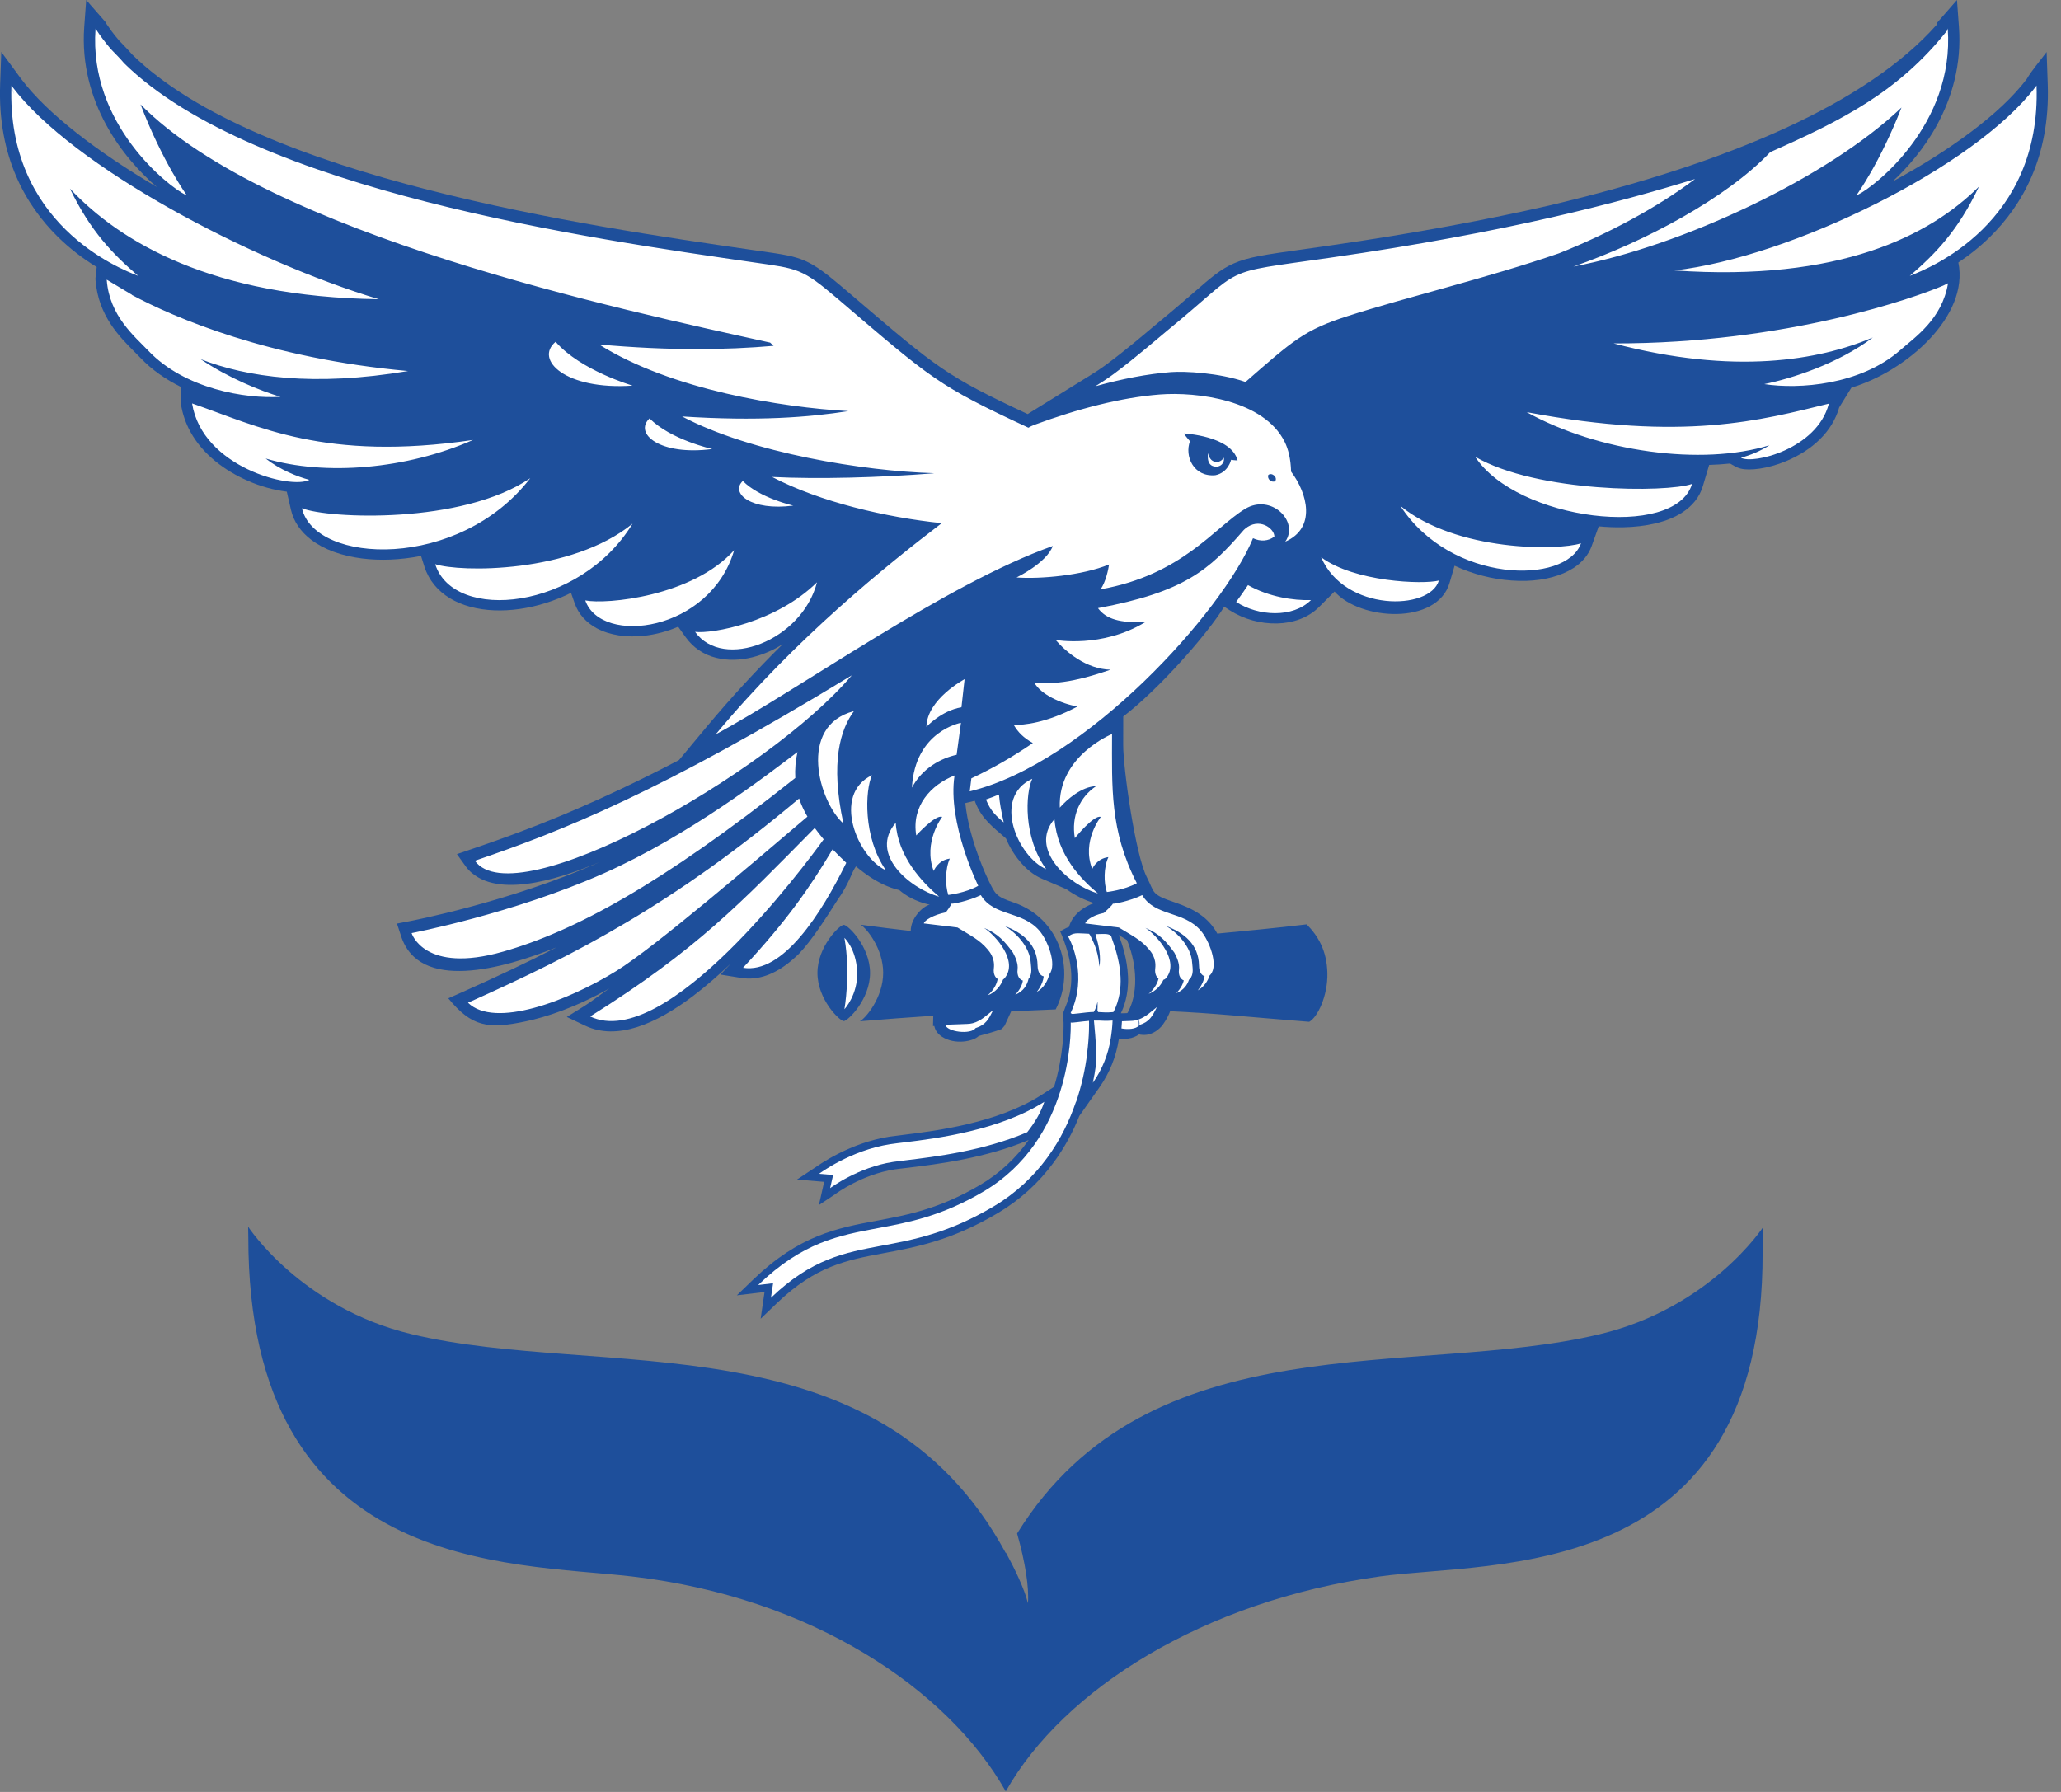 <svg width="46" height="40" viewBox="0 0 46 40" fill="none" xmlns="http://www.w3.org/2000/svg">
<rect x="0" y="0" width="46" height="40" fill="#808080" stroke="none"/>
<g clip-path="url(#clip0_2_11)">
<path fill-rule="evenodd" clip-rule="evenodd" d="M5.538 27.383C5.538 27.383 6.711 29.189 9.191 29.783C13.428 30.797 19.583 29.376 22.448 34.667L22.452 34.659C22.651 35.026 22.86 35.456 22.943 35.787C22.97 35.435 22.884 34.874 22.701 34.231C25.662 29.456 31.589 30.769 35.705 29.783C38.185 29.189 39.358 27.383 39.358 27.383C39.356 27.579 39.34 27.771 39.34 27.957C39.362 35.384 33.318 34.839 30.796 35.19C26.852 35.739 23.736 37.714 22.453 39.979L22.448 39.989L22.443 39.979C21.16 37.714 18.124 35.655 14.101 35.19C11.362 34.874 5.538 35.125 5.542 27.615C5.542 27.539 5.538 27.461 5.538 27.383Z" fill="#1E4F9B"/>
<path d="M24.658 22.957L24.614 22.955L24.631 23.164L24.633 23.151C24.642 23.095 24.651 23.027 24.658 22.957ZM24.145 23.006L24.146 22.977L24.078 22.985C24.062 23.475 23.98 23.96 23.833 24.427C23.581 25.224 23.073 26.136 22.055 26.739C21.643 26.987 21.202 27.184 20.743 27.326C20.346 27.45 19.986 27.517 19.641 27.581C19.204 27.663 18.792 27.74 18.375 27.91C18.045 28.047 17.737 28.228 17.459 28.45L17.466 28.45L17.453 28.536C17.744 28.298 18.07 28.105 18.418 27.962C18.833 27.794 19.233 27.719 19.656 27.64L19.673 27.637C20.367 27.507 21.124 27.363 22.093 26.788C22.587 26.495 22.963 26.13 23.247 25.742C23.512 25.375 23.719 24.971 23.862 24.542L23.876 24.501L23.882 24.496C23.936 24.336 23.977 24.181 24.01 24.037C24.041 23.904 24.064 23.78 24.081 23.669L24.103 23.501C24.13 23.299 24.14 23.129 24.145 23.006ZM24.699 21.67L24.676 21.746V22.295C24.676 22.295 24.68 22.339 24.68 22.415L24.736 22.415C24.781 22.309 24.849 22.099 24.836 21.81C24.822 21.589 24.78 21.37 24.709 21.16C24.717 21.203 24.722 21.247 24.726 21.29C24.738 21.426 24.731 21.557 24.699 21.67ZM24.209 21.008C24.166 21.006 24.124 21.004 24.084 21.003C24.154 21.174 24.237 21.448 24.247 21.769C24.254 21.99 24.226 22.212 24.161 22.424C24.205 22.419 24.251 22.415 24.298 22.411C24.309 22.378 24.317 22.343 24.326 22.304C24.328 22.302 24.378 22.095 24.382 22.078L24.364 21.629C24.361 21.509 24.344 21.39 24.313 21.274C24.286 21.183 24.251 21.094 24.209 21.008ZM19.908 25.709C19.472 25.775 19.086 25.938 18.813 26.081L18.795 26.161C19.065 26.014 19.466 25.835 19.92 25.767L20.044 25.75L20.045 25.75L20.224 25.728C20.53 25.691 20.955 25.64 21.425 25.546C21.877 25.456 22.368 25.327 22.829 25.133C22.861 25.091 22.892 25.048 22.922 25.004C22.526 25.188 22.098 25.321 21.69 25.419C21.109 25.558 20.573 25.625 20.214 25.669L20.056 25.688L19.908 25.709ZM24.968 20.872C24.969 20.884 24.976 20.883 24.987 20.916C25.043 21.074 25.159 21.405 25.176 21.795C25.196 22.209 25.072 22.508 25.017 22.618V22.619C25.069 22.619 25.132 22.618 25.158 22.615L25.171 22.602C25.453 22.083 25.328 21.399 25.153 20.983C25.084 20.939 25.019 20.904 24.968 20.872ZM18.857 20.935C18.857 20.935 19.145 21.228 19.14 21.688C19.136 22.149 18.964 22.449 18.857 22.528C18.985 22.117 19.009 21.341 18.857 20.935ZM18.832 20.645C18.924 20.645 19.419 21.127 19.419 21.72C19.419 22.312 18.92 22.793 18.832 22.793C18.744 22.793 18.245 22.312 18.245 21.719C18.245 21.127 18.74 20.645 18.832 20.645ZM18.197 26.06H18.197C18.279 26.001 18.978 25.506 19.857 25.372C19.963 25.357 20.069 25.344 20.175 25.331C20.529 25.288 21.057 25.221 21.611 25.089C22.162 24.957 22.746 24.759 23.227 24.453L23.527 24.26C23.742 23.548 23.741 22.952 23.738 22.828C23.737 22.774 23.724 22.646 23.733 22.6L23.773 22.494C24.023 21.913 23.903 21.346 23.662 20.788C23.732 20.755 23.784 20.716 23.86 20.691C23.925 20.433 24.175 20.243 24.42 20.159C24.198 20.09 23.988 19.984 23.8 19.848L23.252 19.613C22.891 19.458 22.597 19.069 22.452 18.715C22.17 18.468 21.919 18.29 21.772 17.918L21.756 17.875L21.545 17.927C21.631 18.774 22.058 19.641 22.059 19.644C22.214 19.96 22.224 20.011 22.62 20.144C23.648 20.491 24.017 21.648 23.562 22.532L22.569 22.575L22.423 22.894C22.402 22.921 22.379 22.947 22.354 22.971C22.215 23.026 21.943 23.1 21.845 23.125C21.729 23.246 21.309 23.332 21.02 23.139C20.932 23.08 20.872 23.002 20.853 22.902L20.824 22.904L20.83 22.674C20.283 22.71 19.737 22.752 19.191 22.797C19.309 22.74 19.712 22.277 19.712 21.714C19.712 21.181 19.353 20.737 19.213 20.643C19.601 20.695 19.971 20.741 20.327 20.782C20.325 20.505 20.586 20.233 20.75 20.195C20.758 20.193 20.384 20.138 20.072 19.869C19.556 19.752 19.134 19.356 19.104 19.339C19 19.485 18.953 19.727 18.692 20.09C18.422 20.517 18.106 21.005 17.832 21.29C17.785 21.337 17.736 21.381 17.686 21.424C17.662 21.443 17.643 21.459 17.627 21.473C17.29 21.745 16.926 21.891 16.544 21.83L16.081 21.755L16.311 21.509C16.039 21.768 15.759 22.013 15.477 22.227C14.634 22.866 13.769 23.231 13.064 22.897L12.651 22.701L13.039 22.459C13.237 22.335 13.421 22.182 13.601 22.064C12.833 22.497 12.181 22.704 11.744 22.797C10.886 22.981 10.527 22.919 10.006 22.285L10.342 22.136C11.052 21.819 11.738 21.499 12.422 21.147C11.213 21.63 9.349 22.149 8.949 20.887L8.86 20.617L9.14 20.563C9.147 20.563 11.373 20.137 13.374 19.247C12.687 19.534 11.229 20.082 10.532 19.486L10.532 19.487C10.48 19.444 10.435 19.395 10.395 19.34L10.198 19.066L10.518 18.957C11.488 18.627 12.512 18.248 13.825 17.628C14.272 17.416 14.716 17.196 15.155 16.966L15.781 16.213C16.314 15.575 16.877 14.963 17.47 14.379C17.263 14.512 17.035 14.61 16.797 14.671C16.517 14.741 16.236 14.749 15.981 14.683C15.71 14.617 15.472 14.457 15.309 14.231L15.136 13.99C14.895 14.094 14.64 14.162 14.38 14.192C13.983 14.236 13.606 14.179 13.319 14.025C13.088 13.9 12.913 13.713 12.826 13.466L12.745 13.234C12.562 13.325 12.375 13.399 12.189 13.458C11.792 13.584 11.394 13.639 11.032 13.624C10.656 13.609 10.313 13.519 10.041 13.354C9.771 13.19 9.571 12.955 9.473 12.649L9.397 12.409C8.935 12.501 8.483 12.517 8.08 12.466C7.625 12.409 7.229 12.265 6.946 12.049C6.715 11.873 6.556 11.648 6.494 11.381L6.401 10.975C6.1 10.936 5.807 10.854 5.529 10.731C5.035 10.515 4.537 10.159 4.253 9.645C4.146 9.452 4.074 9.243 4.039 9.026L4.035 9.002V8.636C3.704 8.472 3.392 8.259 3.131 7.985C3.091 7.943 3.051 7.903 3.009 7.861C2.664 7.516 2.196 7.047 2.132 6.257V6.253C2.13 6.234 2.13 6.215 2.132 6.197L2.158 5.96C1.843 5.769 1.552 5.543 1.29 5.286C0.582 4.589 -0.054 3.509 0.003 1.882L0.029 1.16C0.176 1.361 0.327 1.561 0.472 1.762C1.063 2.547 2.186 3.398 3.501 4.175C3.144 3.869 2.697 3.393 2.364 2.777C2.041 2.179 1.819 1.445 1.88 0.6L1.924 0L2.369 0.509L2.372 0.528C2.411 0.586 2.452 0.644 2.496 0.703L2.496 0.704C2.547 0.771 2.602 0.84 2.662 0.91L2.715 0.964C2.799 1.051 2.881 1.136 2.952 1.219C5.772 3.983 13.135 5.05 16.766 5.576L16.998 5.609C17.917 5.741 18.039 5.759 18.862 6.462L19.086 6.653C20.916 8.217 21.129 8.399 22.936 9.243L24.314 8.39C24.378 8.35 24.446 8.307 24.512 8.264C24.575 8.222 24.642 8.174 24.712 8.123C25.097 7.837 25.498 7.498 25.733 7.3C25.793 7.249 25.841 7.208 25.898 7.162C26.197 6.917 26.45 6.698 26.653 6.522C27.033 6.192 27.239 6.014 27.528 5.884C27.858 5.737 28.243 5.683 29.081 5.566L29.645 5.486C31.624 5.202 33.239 4.893 34.566 4.59C38.641 3.627 41.685 2.288 43.226 0.552L43.231 0.512L43.678 0L43.722 0.601C43.784 1.445 43.562 2.179 43.239 2.778C42.948 3.316 42.569 3.747 42.24 4.052C43.532 3.353 44.655 2.533 45.236 1.763C45.336 1.586 45.551 1.335 45.679 1.161L45.704 1.882C45.761 3.509 45.125 4.589 44.418 5.285C44.201 5.499 43.963 5.691 43.709 5.859C43.953 7.062 42.544 8.287 41.322 8.653L41.05 9.094C40.896 9.635 40.452 10.05 39.855 10.297C39.455 10.464 39.049 10.512 38.846 10.459C38.758 10.437 38.692 10.391 38.614 10.347C38.459 10.363 38.303 10.373 38.147 10.378L38.006 10.852C37.932 11.101 37.769 11.296 37.543 11.442C37.213 11.655 36.741 11.76 36.218 11.77C36.044 11.773 35.865 11.766 35.682 11.749L35.524 12.191C35.452 12.392 35.308 12.558 35.112 12.684V12.683C34.846 12.854 34.476 12.953 34.064 12.966C33.628 12.976 33.194 12.905 32.784 12.758C32.676 12.72 32.569 12.676 32.465 12.628L32.354 13.008C32.078 13.959 30.359 13.853 29.786 13.204L29.438 13.552C29.194 13.794 28.855 13.909 28.503 13.917C28.131 13.925 27.766 13.824 27.453 13.627L27.323 13.543C26.953 14.149 25.875 15.377 25.07 15.994L25.069 16.632C25.068 17.149 25.34 19.081 25.597 19.582C25.778 19.935 25.682 19.962 26.222 20.144C26.645 20.287 26.973 20.477 27.169 20.84C27.763 20.784 28.492 20.715 29.164 20.634C29.425 20.899 29.615 21.225 29.626 21.725C29.637 22.225 29.409 22.706 29.221 22.809C27.802 22.697 27.088 22.616 26.117 22.573C26.088 22.653 26.037 22.756 25.948 22.881L25.948 22.881C25.925 22.909 25.902 22.934 25.877 22.957C25.766 23.059 25.63 23.114 25.492 23.1L25.449 23.096L25.429 23.086C25.357 23.138 25.274 23.171 25.186 23.183C25.116 23.191 25.044 23.192 24.973 23.186L24.97 23.205C24.911 23.587 24.765 23.951 24.542 24.267L24.09 24.91C23.945 25.276 23.755 25.622 23.523 25.941C23.187 26.402 22.759 26.79 22.267 27.081C21.238 27.691 20.446 27.839 19.718 27.975L19.701 27.978C19.303 28.052 18.927 28.124 18.546 28.278C18.164 28.433 17.771 28.675 17.336 29.093L16.977 29.438L17.064 28.841L16.446 28.915L16.812 28.562C17.327 28.068 17.792 27.781 18.245 27.596C18.696 27.412 19.125 27.331 19.579 27.247C19.914 27.184 20.265 27.119 20.643 27.001C21.018 26.885 21.425 26.717 21.881 26.447C22.308 26.194 22.675 25.854 22.959 25.448C22.474 25.652 21.961 25.787 21.492 25.881C21.013 25.976 20.577 26.029 20.264 26.067L20.085 26.088L19.97 26.103C19.231 26.216 18.651 26.649 18.64 26.657L18.633 26.663L18.277 26.9L18.395 26.381L17.787 26.331L18.196 26.06L18.197 26.06Z" fill="#1E4F9B"/>
<path fill-rule="evenodd" clip-rule="evenodd" d="M37.765 10.802C37.39 12.059 33.849 11.617 32.925 10.196C34.304 10.999 37.203 11 37.765 10.802ZM35.287 12.127C34.953 13.059 32.383 13.03 31.256 11.293C32.507 12.317 34.786 12.294 35.287 12.127ZM32.114 12.959C31.916 13.636 30.01 13.661 29.487 12.439C30.231 12.992 31.758 13.05 32.114 12.959ZM29.26 13.395C28.854 13.8 28.084 13.757 27.59 13.437C27.698 13.291 27.762 13.199 27.854 13.061C28.317 13.323 28.869 13.409 29.26 13.395ZM34.797 5.654C33.2 6.205 31.432 6.621 30.078 7.056C29.114 7.365 28.866 7.595 27.799 8.526C27.214 8.322 26.444 8.282 26.134 8.306C25.604 8.347 25.034 8.459 24.448 8.622C24.576 8.542 24.723 8.448 24.863 8.344C25.363 7.972 25.898 7.506 26.058 7.375C27.849 5.91 27.142 6.119 29.681 5.754C33.653 5.183 36.169 4.512 37.832 3.996C36.984 4.638 35.872 5.226 34.797 5.654ZM5.929 10.235C6.247 10.486 6.643 10.643 6.904 10.711C6.505 10.93 4.517 10.436 4.287 9.006H4.288C5.752 9.511 7.247 10.307 10.557 9.821C9.079 10.473 7.258 10.629 5.929 10.235H5.929ZM6.739 11.345C7.028 12.605 10.249 12.738 11.835 10.674C10.315 11.71 7.327 11.58 6.739 11.345ZM9.713 12.593C10.129 13.9 12.938 13.621 14.118 11.69C12.75 12.806 10.259 12.776 9.713 12.593ZM13.063 13.403C13.42 14.42 15.852 14.105 16.386 12.281C15.454 13.317 13.533 13.497 13.063 13.403ZM15.514 14.105C16.141 14.978 17.899 14.301 18.235 12.998C17.322 13.898 15.899 14.151 15.514 14.105ZM16.579 10.736C16.291 11.007 16.764 11.411 17.705 11.286C17.705 11.286 16.958 11.119 16.579 10.736ZM14.498 9.339C14.139 9.676 14.728 10.178 15.897 10.023C15.897 10.023 14.968 9.816 14.498 9.339ZM12.401 7.63C11.92 8.029 12.625 8.712 14.119 8.608C14.119 8.608 12.96 8.272 12.401 7.63H12.401ZM39.493 9.939C39.297 10.064 39.082 10.158 38.857 10.217C39.121 10.371 40.553 10.024 40.816 9.019L40.813 9.021L40.82 9.01C39.315 9.379 37.578 9.861 34.074 9.2C35.668 10.086 37.978 10.406 39.493 9.939ZM41.8 7.534C41.02 8.123 39.98 8.452 39.377 8.574C40.155 8.695 41.522 8.592 42.406 7.821C42.749 7.521 43.342 7.123 43.477 6.332C43.478 6.329 43.479 6.326 43.479 6.323L43.369 6.376C42.782 6.628 39.892 7.673 36.016 7.666C38.702 8.375 40.593 8.045 41.8 7.534ZM45.442 1.926L45.454 1.91C45.562 4.992 43.058 5.99 42.625 6.158C43.193 5.669 43.701 5.152 44.168 4.166C43.071 5.26 41.053 6.293 37.373 6.037C39.966 5.744 44.086 3.726 45.438 1.931L45.44 1.929L45.442 1.926ZM42.44 2.4C40.801 3.965 37.541 5.493 35.117 5.95C36.722 5.393 38.543 4.416 39.51 3.396C41.14 2.674 42.384 2.038 43.459 0.682C43.464 0.668 43.468 0.654 43.47 0.64L43.472 0.638C43.628 2.782 41.832 4.17 41.468 4.346L41.435 4.358C41.435 4.358 41.956 3.643 42.44 2.4ZM26.422 9.676C26.422 9.676 27.478 9.725 27.622 10.277C27.622 10.277 27.566 10.278 27.477 10.264C27.477 10.264 27.417 10.549 27.125 10.608C26.633 10.652 26.435 10.174 26.56 9.849C26.56 9.849 26.476 9.757 26.422 9.676ZM26.965 10.111C26.965 10.111 26.91 10.371 27.094 10.411C27.255 10.446 27.34 10.31 27.314 10.216C27.314 10.216 27.252 10.333 27.122 10.308C26.979 10.281 26.965 10.111 26.965 10.111ZM28.462 10.743C28.442 10.751 28.42 10.753 28.399 10.749C28.378 10.745 28.358 10.735 28.342 10.721C28.326 10.707 28.314 10.689 28.307 10.669C28.301 10.649 28.3 10.627 28.305 10.606C28.372 10.536 28.523 10.641 28.462 10.743ZM16.584 21.603C17.549 20.568 18.076 19.813 18.583 18.958C18.682 19.062 18.785 19.163 18.888 19.26C18.333 20.393 17.474 21.746 16.584 21.603ZM13.172 22.69C15.556 21.197 16.531 20.158 18.185 18.482C18.247 18.568 18.314 18.653 18.384 18.736C17.976 19.299 14.871 23.496 13.172 22.69ZM10.445 22.383C12.881 21.296 15.037 20.176 17.836 17.824C17.881 17.961 17.944 18.096 18.021 18.229C16.843 19.229 14.613 21.145 13.755 21.675C12.67 22.346 11.04 22.965 10.445 22.383ZM17.799 16.787C17.128 17.294 15.384 18.647 13.476 19.495C11.447 20.397 9.187 20.829 9.187 20.829C9.187 20.829 9.463 21.747 11.231 21.242C12.812 20.791 14.754 19.747 17.75 17.366C17.74 17.172 17.756 16.977 17.799 16.787ZM19.011 15.075C14.73 17.686 12.552 18.548 10.599 19.214C11.5 20.465 17.159 17.268 19.011 15.075ZM23.04 17.384C22.886 17.705 22.835 18.698 23.351 19.402C22.722 19.132 22.131 17.8 23.04 17.384ZM23.535 18.284C23.6 19.096 24.135 19.631 24.505 19.943C23.859 19.76 22.953 18.955 23.535 18.284ZM24.819 16.386C24.819 16.386 23.607 16.873 23.654 18.028C23.819 17.841 24.145 17.558 24.464 17.549C24.101 17.792 23.905 18.219 23.99 18.709C23.99 18.709 24.419 18.178 24.569 18.236C24.569 18.236 24.135 18.777 24.378 19.397C24.378 19.397 24.471 19.166 24.739 19.133C24.631 19.361 24.635 19.71 24.704 19.912C24.704 19.912 25.091 19.87 25.373 19.715C24.768 18.535 24.82 17.581 24.82 16.386L24.819 16.386ZM23.561 14.285C23.561 14.285 24.592 14.474 25.555 13.891C24.994 13.904 24.692 13.825 24.506 13.575C26.434 13.215 26.989 12.722 27.753 11.838C27.756 11.834 27.76 11.83 27.764 11.826L27.766 11.825L27.767 11.824L27.789 11.804L27.79 11.803C28.097 11.544 28.441 11.789 28.443 11.976C28.314 12.082 28.129 12.092 27.966 12.014C27.299 13.642 24.247 17.034 21.644 17.665L21.68 17.375C22.159 17.15 22.618 16.886 23.052 16.586C22.844 16.469 22.724 16.349 22.624 16.179C22.843 16.192 23.363 16.136 24.05 15.771C23.669 15.705 23.223 15.493 23.087 15.24C23.686 15.294 24.252 15.132 24.787 14.949C24.251 14.937 23.794 14.557 23.561 14.285ZM19.059 15.874C18.76 16.28 18.525 17.011 18.825 18.383C18.281 17.904 17.79 16.206 19.059 15.874ZM19.462 17.304C19.308 17.642 19.258 18.686 19.773 19.427C19.144 19.143 18.554 17.741 19.462 17.304ZM19.992 18.367C20.038 19.119 20.58 19.695 20.961 20.016C20.296 19.827 19.393 19.059 19.992 18.367ZM22.296 17.736C22.317 17.961 22.343 18.084 22.402 18.358C22.249 18.223 22.113 18.117 22.006 17.846C22.102 17.813 22.199 17.776 22.296 17.736ZM21.459 15.788L21.529 15.161C21.529 15.161 20.688 15.607 20.677 16.225C20.677 16.225 21.014 15.861 21.459 15.788ZM21.351 16.849L21.448 16.135C21.448 16.135 20.419 16.319 20.354 17.582C20.584 17.144 21.015 16.92 21.351 16.849H21.351ZM21.834 19.773C21.834 19.773 21.14 18.365 21.305 17.31C20.772 17.52 20.341 17.997 20.45 18.649C20.45 18.649 20.88 18.174 21.029 18.235C21.029 18.235 20.596 18.797 20.839 19.442C20.839 19.442 20.931 19.201 21.199 19.166C21.092 19.404 21.096 19.766 21.165 19.977C21.165 19.977 21.552 19.934 21.834 19.773ZM25.42 22.894C25.43 22.88 25.446 22.841 25.414 22.757L25.42 22.894ZM25.857 21.845C25.809 22.055 25.635 22.186 25.635 22.186C25.802 22.121 25.909 21.997 25.966 21.872C25.987 21.867 26.006 21.856 26.02 21.84C26.345 21.463 25.821 20.875 25.564 20.713C25.873 20.837 26.031 21.017 26.21 21.264C26.272 21.377 26.329 21.516 26.314 21.636C26.296 21.781 26.354 21.86 26.421 21.885C26.388 22.04 26.254 22.171 26.254 22.171C26.42 22.1 26.499 21.987 26.537 21.87C26.542 21.867 26.546 21.863 26.55 21.859C26.654 21.753 26.614 21.596 26.608 21.494C26.588 21.122 26.257 20.802 26.026 20.671C26.427 20.82 26.754 21.082 26.761 21.553C26.762 21.701 26.822 21.773 26.886 21.792C26.855 21.971 26.733 22.108 26.733 22.108C26.875 22.029 26.956 21.899 26.999 21.773C27.006 21.767 27.012 21.761 27.018 21.755C27.206 21.536 26.979 20.984 26.803 20.778C26.414 20.324 25.781 20.463 25.493 19.981C25.213 20.117 24.842 20.185 24.837 20.171C24.845 20.192 24.637 20.379 24.637 20.379C24.345 20.44 24.228 20.571 24.221 20.613L24.972 20.704C25.251 20.877 25.462 20.973 25.647 21.195L25.648 21.197C25.678 21.234 25.813 21.378 25.784 21.617C25.77 21.731 25.807 21.807 25.857 21.845ZM22.267 21.853C22.228 22.079 22.039 22.222 22.039 22.222C22.227 22.149 22.337 22.001 22.389 21.863C22.4 21.857 22.41 21.849 22.418 21.84C22.742 21.463 22.218 20.875 21.962 20.713C22.27 20.837 22.428 21.017 22.608 21.264C22.67 21.377 22.727 21.516 22.712 21.636C22.693 21.789 22.759 21.869 22.829 21.888C22.811 22.057 22.658 22.206 22.658 22.206C22.851 22.124 22.926 21.985 22.957 21.849C23.049 21.744 23.012 21.593 23.006 21.494C22.986 21.122 22.654 20.802 22.424 20.671C22.825 20.82 23.152 21.082 23.158 21.553C23.16 21.709 23.227 21.781 23.295 21.795C23.274 21.99 23.137 22.144 23.137 22.144C23.301 22.052 23.384 21.892 23.421 21.749C23.599 21.526 23.375 20.982 23.201 20.778C22.811 20.324 22.179 20.463 21.891 19.981C21.611 20.117 21.24 20.185 21.234 20.171C21.242 20.192 21.112 20.365 21.112 20.365C20.82 20.426 20.635 20.545 20.619 20.613L21.37 20.704C21.649 20.877 21.86 20.973 22.045 21.195L22.046 21.197C22.076 21.234 22.211 21.378 22.182 21.617C22.167 21.74 22.211 21.818 22.266 21.853H22.267ZM21.099 22.872C21.131 22.877 21.536 22.857 21.585 22.857C21.63 22.856 21.672 22.85 21.712 22.84C21.901 22.79 22.035 22.649 22.167 22.548C22.066 22.75 22.003 22.876 21.781 22.947L21.776 22.948C21.671 23.104 21.123 23.034 21.099 22.872ZM24.416 22.781L24.547 22.782C24.638 22.786 24.677 22.792 24.809 22.782H24.832C24.828 22.906 24.81 23.064 24.791 23.178C24.736 23.535 24.6 23.874 24.392 24.17C24.451 23.895 24.472 23.689 24.472 23.614C24.472 23.344 24.416 22.781 24.416 22.781ZM24.306 22.788C24.307 22.821 24.317 23.106 24.262 23.523L24.265 23.515C24.22 23.881 24.138 24.242 24.02 24.591L24.014 24.597C23.737 25.41 23.202 26.323 22.17 26.934C21.167 27.529 20.39 27.674 19.677 27.807C18.85 27.962 18.114 28.099 17.207 28.97L17.255 28.645L16.921 28.685C17.916 27.729 18.709 27.581 19.6 27.414C20.28 27.287 21.021 27.148 21.958 26.593C23.904 25.44 23.904 23.09 23.898 22.824C23.917 22.839 24.125 22.802 24.306 22.788ZM23.843 20.912C23.843 20.912 23.906 20.829 24.065 20.833C24.151 20.835 24.232 20.84 24.307 20.844L24.314 20.858L24.321 20.858C24.459 21.122 24.519 21.313 24.536 21.579C24.576 21.385 24.533 21.124 24.459 20.893L24.451 20.851L24.487 20.851C24.608 20.851 24.732 20.834 24.788 20.883L24.788 20.887C24.793 20.89 24.797 20.893 24.802 20.897C24.805 20.946 24.988 21.338 25.01 21.816C25.032 22.295 24.849 22.592 24.849 22.592C24.671 22.607 24.648 22.596 24.507 22.591L24.508 22.578L24.494 22.577C24.499 22.5 24.498 22.414 24.497 22.357C24.477 22.44 24.46 22.511 24.413 22.589C24.207 22.593 23.897 22.656 23.911 22.625L23.913 22.619C23.901 22.619 23.895 22.616 23.897 22.611C24.278 21.793 23.909 21.019 23.843 20.912ZM18.281 26.202C18.283 26.2 18.98 25.677 19.873 25.54C19.974 25.525 20.07 25.514 20.184 25.5C20.898 25.414 22.311 25.232 23.308 24.595C23.23 24.839 23.088 25.069 22.927 25.273C21.957 25.691 20.853 25.823 20.234 25.898C20.134 25.909 20.034 25.922 19.935 25.936C19.148 26.056 18.53 26.52 18.528 26.522L18.595 26.228L18.281 26.202ZM25.041 22.797C25.134 22.793 25.219 22.789 25.24 22.789C25.299 22.788 25.358 22.777 25.414 22.757C25.579 22.698 25.701 22.573 25.822 22.48C25.72 22.683 25.657 22.81 25.431 22.88C25.428 22.885 25.424 22.889 25.421 22.893L25.42 22.894L25.42 22.894C25.352 22.969 25.188 22.986 25.03 22.957L25.041 22.797ZM2.942 6.578L2.948 6.586C3.893 7.091 5.997 8.003 9.107 8.282C7.002 8.637 5.51 8.42 4.476 8.017C5.105 8.44 5.806 8.722 6.26 8.858C5.474 8.907 4.123 8.68 3.313 7.832C2.999 7.503 2.447 7.054 2.383 6.257C2.382 6.252 2.382 6.248 2.382 6.243L2.942 6.578ZM1.561 4.21C2.682 5.405 4.736 6.632 8.454 6.679C5.598 5.82 1.621 3.726 0.27 1.931L0.269 1.929L0.267 1.926L0.255 1.91C0.146 4.992 2.65 5.99 3.083 6.158C2.523 5.676 2.022 5.167 1.561 4.21ZM18.934 9.177C17.442 9.093 14.988 8.703 13.371 7.69C14.937 7.831 16.209 7.812 17.266 7.72L17.189 7.648C13.902 6.921 6.006 5.246 3.136 2.33C3.628 3.616 4.168 4.358 4.168 4.358L4.135 4.346C3.772 4.17 1.976 2.782 2.132 0.638L2.133 0.64V0.641C2.235 0.798 2.349 0.95 2.476 1.098C2.583 1.208 2.693 1.319 2.771 1.413C5.672 4.264 13.205 5.333 16.829 5.858C17.809 6 17.893 5.984 18.699 6.672C20.806 8.471 20.926 8.603 22.953 9.547C22.99 9.525 23.033 9.503 23.084 9.484C24.052 9.127 25.021 8.874 25.883 8.806C26.711 8.741 28.213 8.928 28.675 9.867C28.755 10.032 28.808 10.242 28.816 10.527C29.186 11.018 29.381 11.786 28.686 12.091C29.004 11.637 28.367 11.008 27.787 11.361C27.106 11.775 26.383 12.833 24.564 13.155C24.677 12.996 24.736 12.721 24.754 12.6C24.151 12.847 23.212 12.929 22.689 12.89C22.689 12.89 23.357 12.569 23.498 12.187C21.094 13.041 17.845 15.387 15.975 16.392C17.757 14.248 19.795 12.613 21.019 11.678C19.776 11.55 18.306 11.207 17.233 10.647C18.272 10.699 19.642 10.661 20.84 10.565L20.836 10.562C19.292 10.517 16.764 10.113 15.224 9.296C16.913 9.405 18.061 9.315 18.934 9.177ZM18.847 20.935C18.847 20.935 19.108 21.174 19.131 21.688C19.153 22.203 18.847 22.528 18.847 22.528C18.847 22.528 18.99 21.731 18.847 20.935ZM0.274 1.965C0.281 1.996 0.293 2.044 0.311 2.107C0.294 2.061 0.281 2.013 0.274 1.965Z" fill="white"/>
</g>
<defs>
<clipPath id="clip0_2_11">
<rect width="46" height="40" fill="white"/>
</clipPath>
</defs>
</svg>
